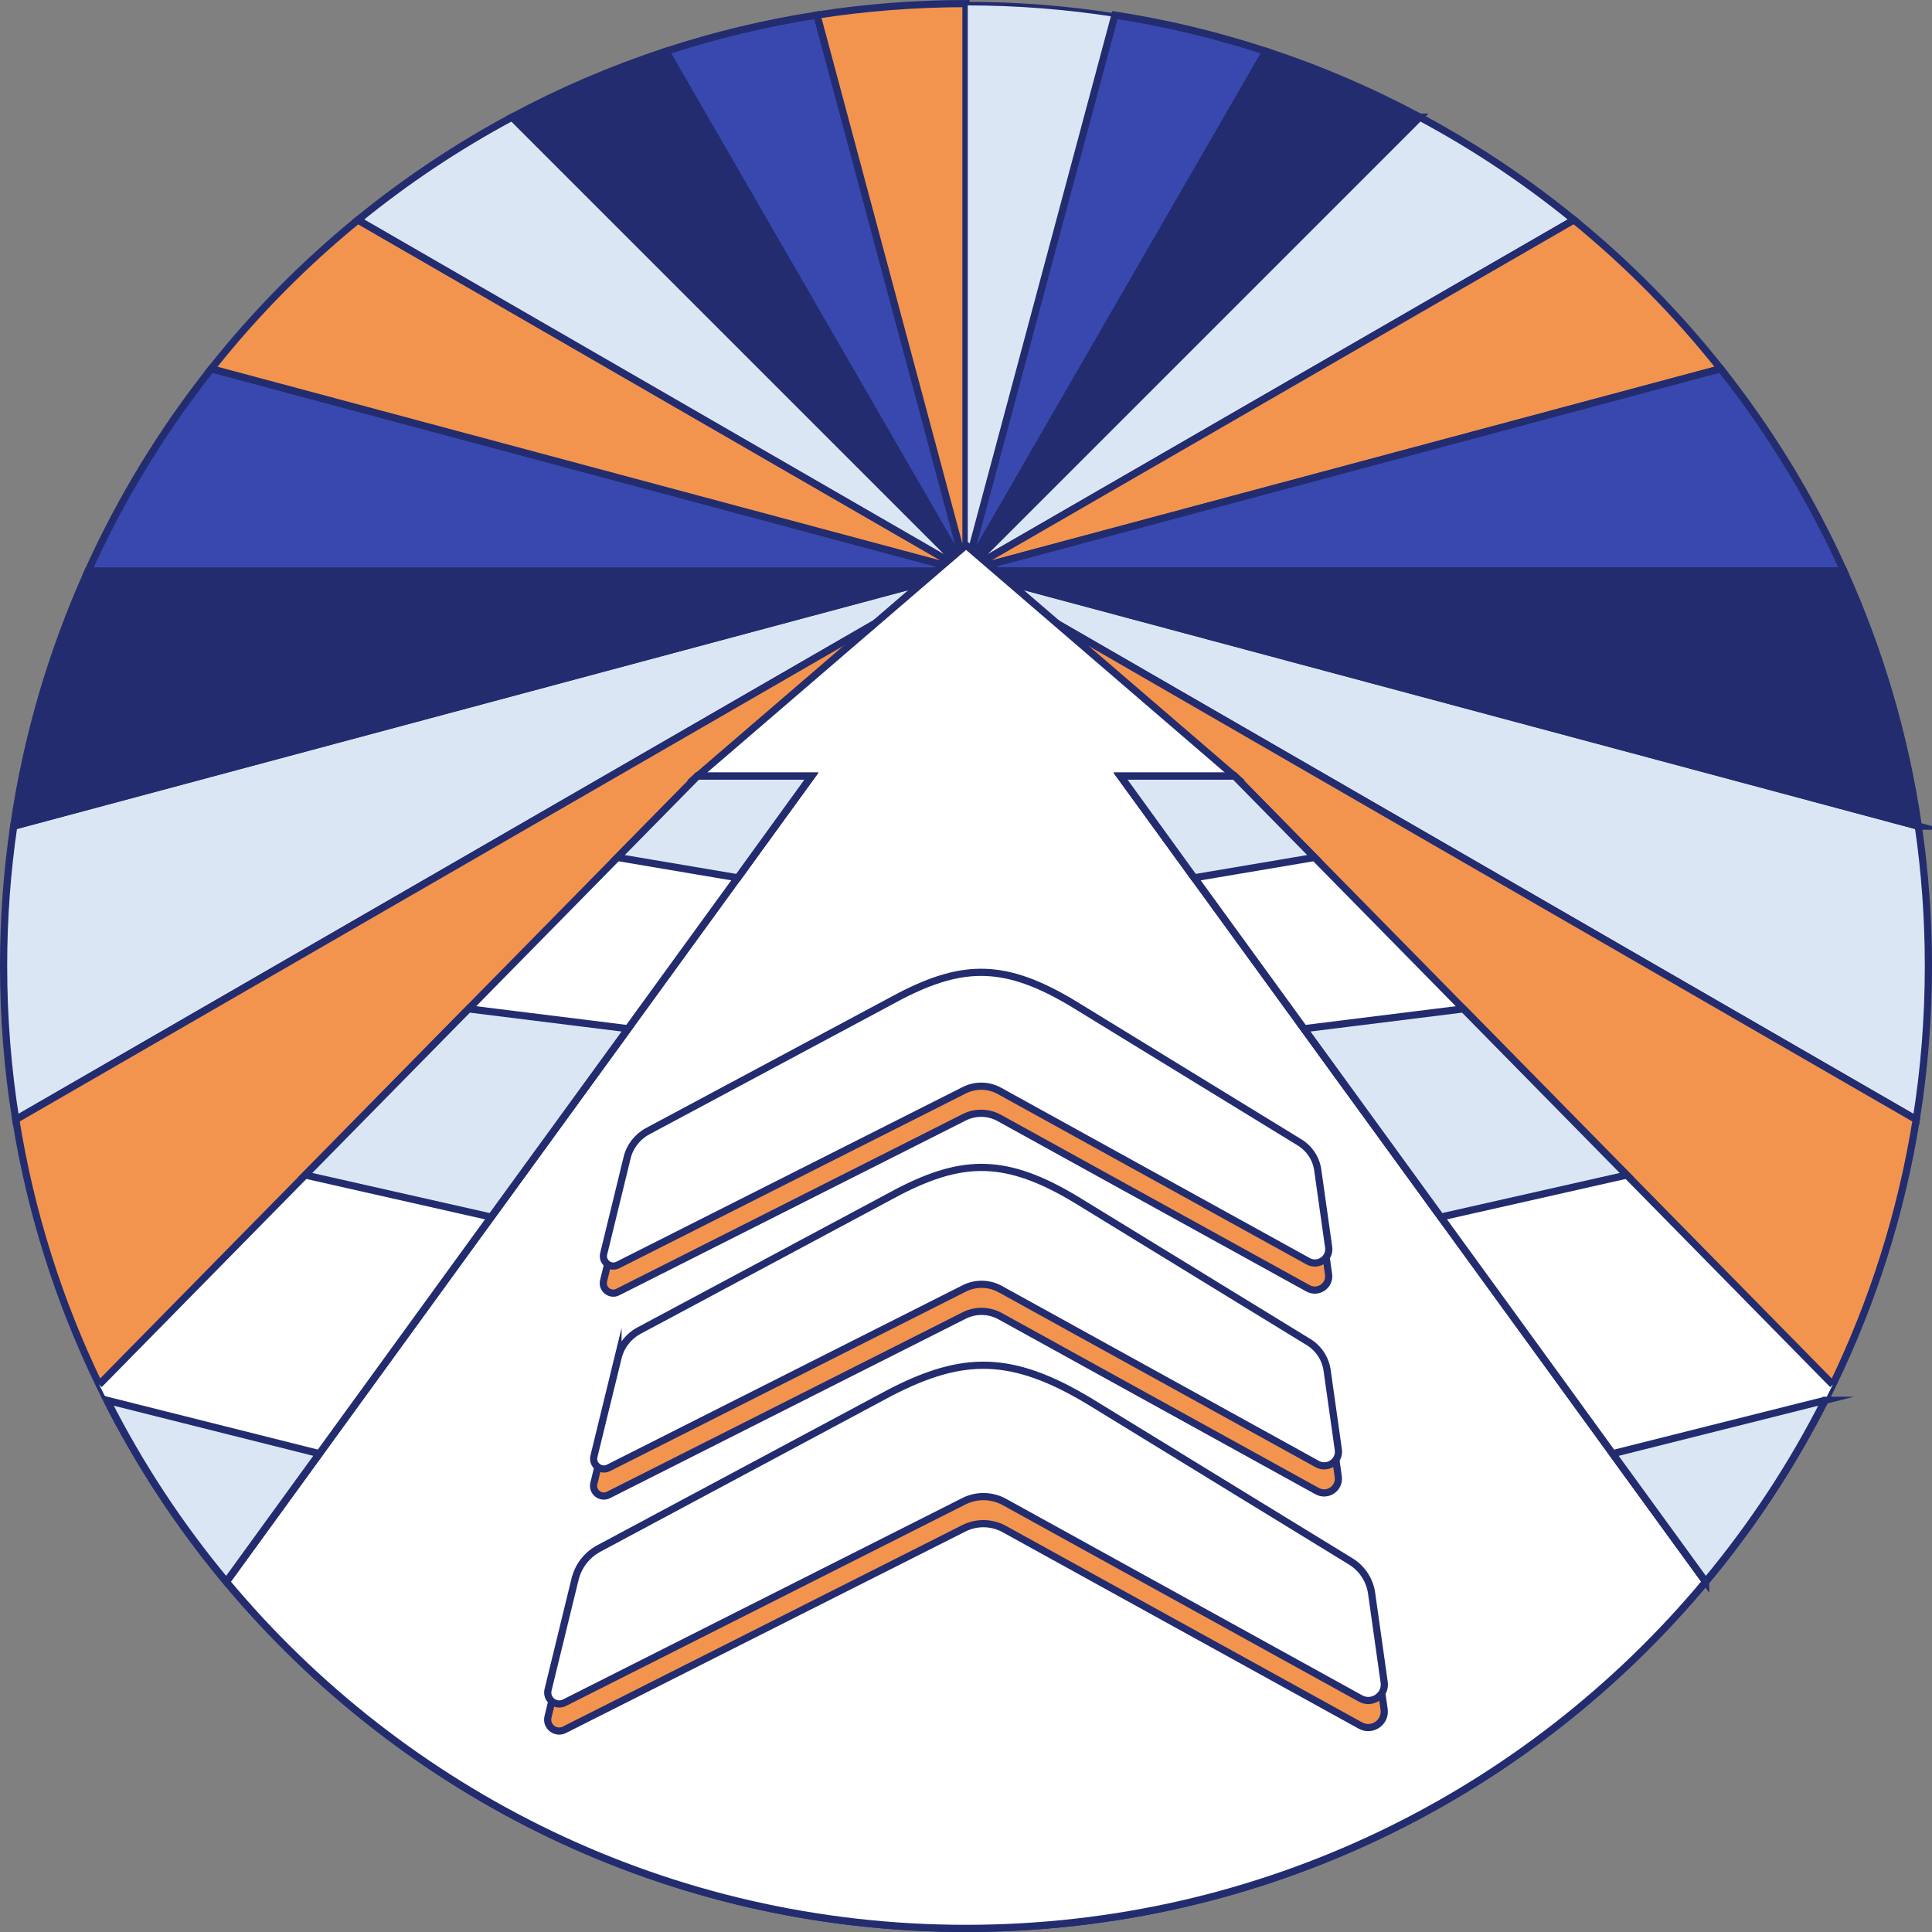 <?xml version="1.0" encoding="UTF-8"?>
<svg id="Calque_2" data-name="Calque 2" xmlns="http://www.w3.org/2000/svg" viewBox="0 0 538 538">
  <rect x="0" y="0" width="538" height="538" fill="#808080" stroke="none"/>
  <defs>
    <style>
      .cls-1 {
        fill: #f3944e;
      }

      .cls-1, .cls-2, .cls-3, .cls-4, .cls-5, .cls-6, .cls-7 {
        stroke: #222c6f;
        stroke-miterlimit: 10;
      }

      .cls-1, .cls-2, .cls-3, .cls-4, .cls-5, .cls-7 {
        stroke-width: 2px;
      }

      .cls-2 {
        fill: #fff;
      }

      .cls-3 {
        fill: #222c6f;
      }

      .cls-4, .cls-8 {
        fill: #3848ae;
      }

      .cls-5, .cls-6 {
        fill: #dbe6f5;
      }

      .cls-7 {
        fill: none;
      }

      .cls-8 {
        stroke-width: 0px;
      }
    </style>
  </defs>
  <g id="Illustration">
    <g>
      <g>
        <path class="cls-5" d="m268.99,159L4.39,311.77c-2.23-13.93-3.39-28.21-3.39-42.77,0-13.23.96-26.23,2.82-38.94h0s265.17-71.06,265.17-71.06Z"/>
        <path class="cls-3" d="m268.99,159L3.82,230.05c3.62-24.97,10.7-48.81,20.72-71.05h244.45Z"/>
        <path class="cls-4" d="m268.99,159H24.54c9.12-20.23,20.68-39.12,34.3-56.31l210.15,56.31Z"/>
        <path class="cls-1" d="m268.99,159L58.84,102.69c12.07-15.25,25.77-29.15,40.84-41.44l169.31,97.75Z"/>
        <path class="cls-5" d="m268.99,159L99.68,61.25c13.3-10.85,27.67-20.46,42.93-28.63l126.38,126.38Z"/>
        <path class="cls-3" d="m268.99,159l-126.38-126.38c13.61-7.3,27.94-13.45,42.83-18.33l83.55,144.71Z"/>
        <path class="cls-4" d="m268.99,159L185.44,14.29c13.58-4.46,27.64-7.85,42.07-10.09l41.48,154.8Z"/>
        <path class="cls-1" d="m268.99,1v158L227.51,4.2c13.52-2.11,27.37-3.2,41.48-3.2Z"/>
        <path class="cls-6" d="m310.47,4.2l-41.48,154.8V1h0c14.1,0,27.96,1.09,41.47,3.2Z"/>
        <path class="cls-4" d="m352.54,14.29l-83.55,144.71L310.47,4.2c14.44,2.23,28.49,5.63,42.07,10.09Z"/>
        <path class="cls-3" d="m395.37,32.62l-126.38,126.38L352.54,14.29c14.9,4.87,29.22,11.03,42.83,18.33Z"/>
        <path class="cls-5" d="m438.3,61.25l-169.31,97.75,126.38-126.38c15.26,8.16,29.63,17.77,42.93,28.63Z"/>
        <path class="cls-1" d="m479.15,102.69l-210.16,56.31,169.31-97.75c15.08,12.29,28.78,26.19,40.85,41.44Z"/>
        <path class="cls-4" d="m513.45,159h-244.46l210.16-56.31c13.63,17.19,25.19,36.08,34.3,56.31Z"/>
        <path class="cls-5" d="m537,269c0,14.56-1.16,28.84-3.39,42.77l-264.62-152.77,265.2,71.06c1.85,12.71,2.81,25.71,2.81,38.94Z"/>
        <path class="cls-1" d="m533.61,311.77h0c-4.18,26.06-12.12,50.85-23.24,73.81-.7,1.47-1.42,2.92-2.16,4.36-.93,1.83-1.87,3.64-2.84,5.44l-236.38-236.38,264.62,152.77Z"/>
        <path class="cls-7" d="m505.37,395.38c-8.6,16.08-18.81,31.17-30.39,45.07h0s-.01.02-.01.02c-49.16,58.99-123.18,96.53-205.97,96.53s-156.81-37.54-205.96-96.52c-.01,0-.02-.02-.02-.03-11.59-13.9-21.79-29-30.4-45.08l236.37-236.37,236.38,236.38Z"/>
        <path class="cls-3" d="m534.19,230.06l-265.2-71.06h244.46c10.03,22.24,17.11,46.09,20.74,71.06Z"/>
        <path class="cls-1" d="m268.99,159L32.62,395.37c-.96-1.8-1.91-3.61-2.83-5.43-.74-1.44-1.46-2.89-2.17-4.36h0c-11.12-22.97-19.05-47.76-23.23-73.81l264.6-152.77Z"/>
      </g>
      <g>
        <path class="cls-2" d="m474.97,440.47c-49.16,58.99-123.18,96.53-205.97,96.53s-156.81-37.54-205.96-96.52l142.39-196.04h.02l5.6-7.75,1.99-2.72,12.82-17.67h-31.83l74.99-64.49,74.95,64.49h-31.87l12.84,17.68,7.6,10.46,142.43,196.03Z"/>
        <polygon class="cls-8" points="211.05 236.69 205.45 244.44 205.43 244.44 211.05 236.69"/>
        <g>
          <path class="cls-2" d="m510.37,385.58l-35.5-36.12-21.87-22.25-45.49-46.27-6-6.11-26.47-26.93-8.98-9.13-22.09-22.47-.17-.18h-31.76l.13.18,12.82,17.64,7.61,10.49,18.3,25.19,12.22,16.83h.01s37.29,51.35,37.29,51.35h0s.81,1.11.81,1.11l33.18,45.68,14.66,20.21h0l25.9,35.65c2.27-2.73,4.49-5.5,6.66-8.32.59-.77,1.18-1.55,1.76-2.33.57-.75,1.13-1.5,1.67-2.25.61-.81,1.2-1.63,1.8-2.46.42-.58.84-1.17,1.25-1.77.45-.62.89-1.25,1.33-1.89.62-.9,1.24-1.8,1.84-2.7,3.21-4.75,6.27-9.61,9.16-14.57.44-.73.86-1.46,1.27-2.2.23-.37.44-.75.64-1.12.41-.7.8-1.4,1.18-2.11.11-.18.21-.36.31-.55.51-.93,1.02-1.86,1.52-2.8.49-.9.96-1.8,1.43-2.71.48-.9.95-1.82,1.41-2.73"/>
          <g>
            <polygon class="cls-5" points="366.06 238.77 332.54 244.44 324.96 233.96 312.04 216.12 343.8 216.12 343.97 216.3 366.06 238.77"/>
            <polygon class="cls-5" points="363.13 286.46 407.51 280.94 453 327.21 401.23 338.91 363.13 286.46"/>
            <path class="cls-5" d="m508.21,389.94c-9.17,18.12-20.35,35.05-33.23,50.51l-25.9-35.65h0s59.13-14.86,59.13-14.86Z"/>
          </g>
        </g>
        <g>
          <path class="cls-2" d="m29.79,389.94c.46.92.93,1.83,1.41,2.74.4.76.79,1.52,1.2,2.27.07.14.15.28.22.42.04.07.07.14.11.2.39.74.79,1.47,1.19,2.19.47.88.96,1.74,1.45,2.61.39.71.8,1.42,1.21,2.12,2.61,4.56,5.36,9.03,8.24,13.4.46.72.93,1.43,1.41,2.13.48.73.97,1.45,1.46,2.16.49.72.99,1.44,1.49,2.15.08.13.17.26.27.38.55.8,1.12,1.59,1.68,2.38,3.78,5.27,7.75,10.39,11.89,15.36l25.89-35.65h0l14.67-20.21,33.17-45.68,1.09-1.5,27.12-37.33,9.9-13.62h0s12.24-16.86,12.24-16.86l18.28-25.17,7.61-10.49,12.82-17.64.13-.18h-31.76l-.16.18-22.1,22.47-8.95,9.11-26.5,26.95-6,6.11-26.74,27.2-18.74,19.07-21.88,22.25-35.5,36.11h0"/>
          <g>
            <polygon class="cls-5" points="225.95 216.12 213.03 233.96 211.05 236.69 205.45 244.44 205.43 244.44 205.39 244.43 171.93 238.77 194.03 216.3 194.19 216.12 225.95 216.12"/>
            <polygon class="cls-5" points="174.9 286.46 130.48 280.94 84.99 327.21 136.76 338.91 174.9 286.46"/>
            <path class="cls-5" d="m88.91,404.79h0s-25.89,35.66-25.89,35.66c-12.89-15.46-24.06-32.39-33.23-50.51l59.12,14.85Z"/>
          </g>
        </g>
        <g>
          <path class="cls-1" d="m174.59,329.94c.77-3.16,2.86-5.85,5.74-7.4l70.49-37.72c17.36-8.89,29.11-9.22,48.17,2.32l62.87,38.52c2.75,1.69,4.61,4.5,5.06,7.69l3.04,21.51c.44,3.15-2.92,5.44-5.71,3.9l-85.99-47.45c-3.02-1.67-6.68-1.73-9.76-.18l-96.46,48.66c-2.12,1.07-4.52-.82-3.96-3.12l6.52-26.74Z"/>
          <path class="cls-1" d="m172.07,385.64c.79-3.25,2.94-6.01,5.9-7.59l72.38-38.73c17.83-9.13,29.89-9.46,49.45,2.38l64.55,39.55c2.83,1.73,4.73,4.63,5.19,7.89l3.12,22.09c.46,3.23-3,5.59-5.87,4l-88.29-48.72c-3.1-1.71-6.86-1.78-10.02-.18l-99.04,49.96c-2.18,1.1-4.65-.85-4.07-3.2l6.7-27.45Z"/>
          <path class="cls-1" d="m160.13,447.26c.89-3.65,3.3-6.75,6.62-8.53l81.3-43.5c20.02-10.25,33.57-10.63,55.55,2.68l72.5,44.42c3.17,1.94,5.31,5.19,5.83,8.87l3.5,24.81c.51,3.63-3.37,6.28-6.59,4.5l-99.17-54.72c-3.48-1.92-7.7-2-11.26-.21l-111.24,56.11c-2.44,1.23-5.22-.95-4.57-3.6l7.52-30.83Z"/>
          <path class="cls-2" d="m174.62,322.4c.77-3.16,2.86-5.85,5.74-7.4l70.49-37.72c17.36-8.89,29.11-9.22,48.17,2.32l62.87,38.52c2.75,1.69,4.61,4.5,5.06,7.69l3.04,21.51c.44,3.15-2.92,5.44-5.71,3.9l-85.99-47.45c-3.02-1.67-6.68-1.73-9.76-.18l-96.46,48.66c-2.12,1.07-4.52-.82-3.96-3.12l6.52-26.74Z"/>
          <path class="cls-2" d="m172.09,378.1c.79-3.25,2.94-6.01,5.9-7.59l72.38-38.73c17.83-9.13,29.89-9.46,49.45,2.38l64.55,39.55c2.83,1.73,4.73,4.63,5.19,7.89l3.12,22.09c.46,3.23-3,5.59-5.87,4l-88.29-48.72c-3.1-1.71-6.86-1.78-10.02-.18l-99.04,49.96c-2.18,1.1-4.65-.85-4.07-3.2l6.7-27.45Z"/>
          <path class="cls-2" d="m160.15,439.72c.89-3.65,3.3-6.75,6.62-8.53l81.3-43.5c20.02-10.25,33.57-10.63,55.55,2.68l72.5,44.42c3.17,1.94,5.31,5.19,5.83,8.87l3.5,24.81c.51,3.63-3.37,6.28-6.59,4.5l-99.17-54.72c-3.48-1.92-7.7-2-11.26-.21l-111.24,56.11c-2.44,1.23-5.22-.95-4.57-3.6l7.52-30.83Z"/>
        </g>
      </g>
    </g>
  </g>
</svg>